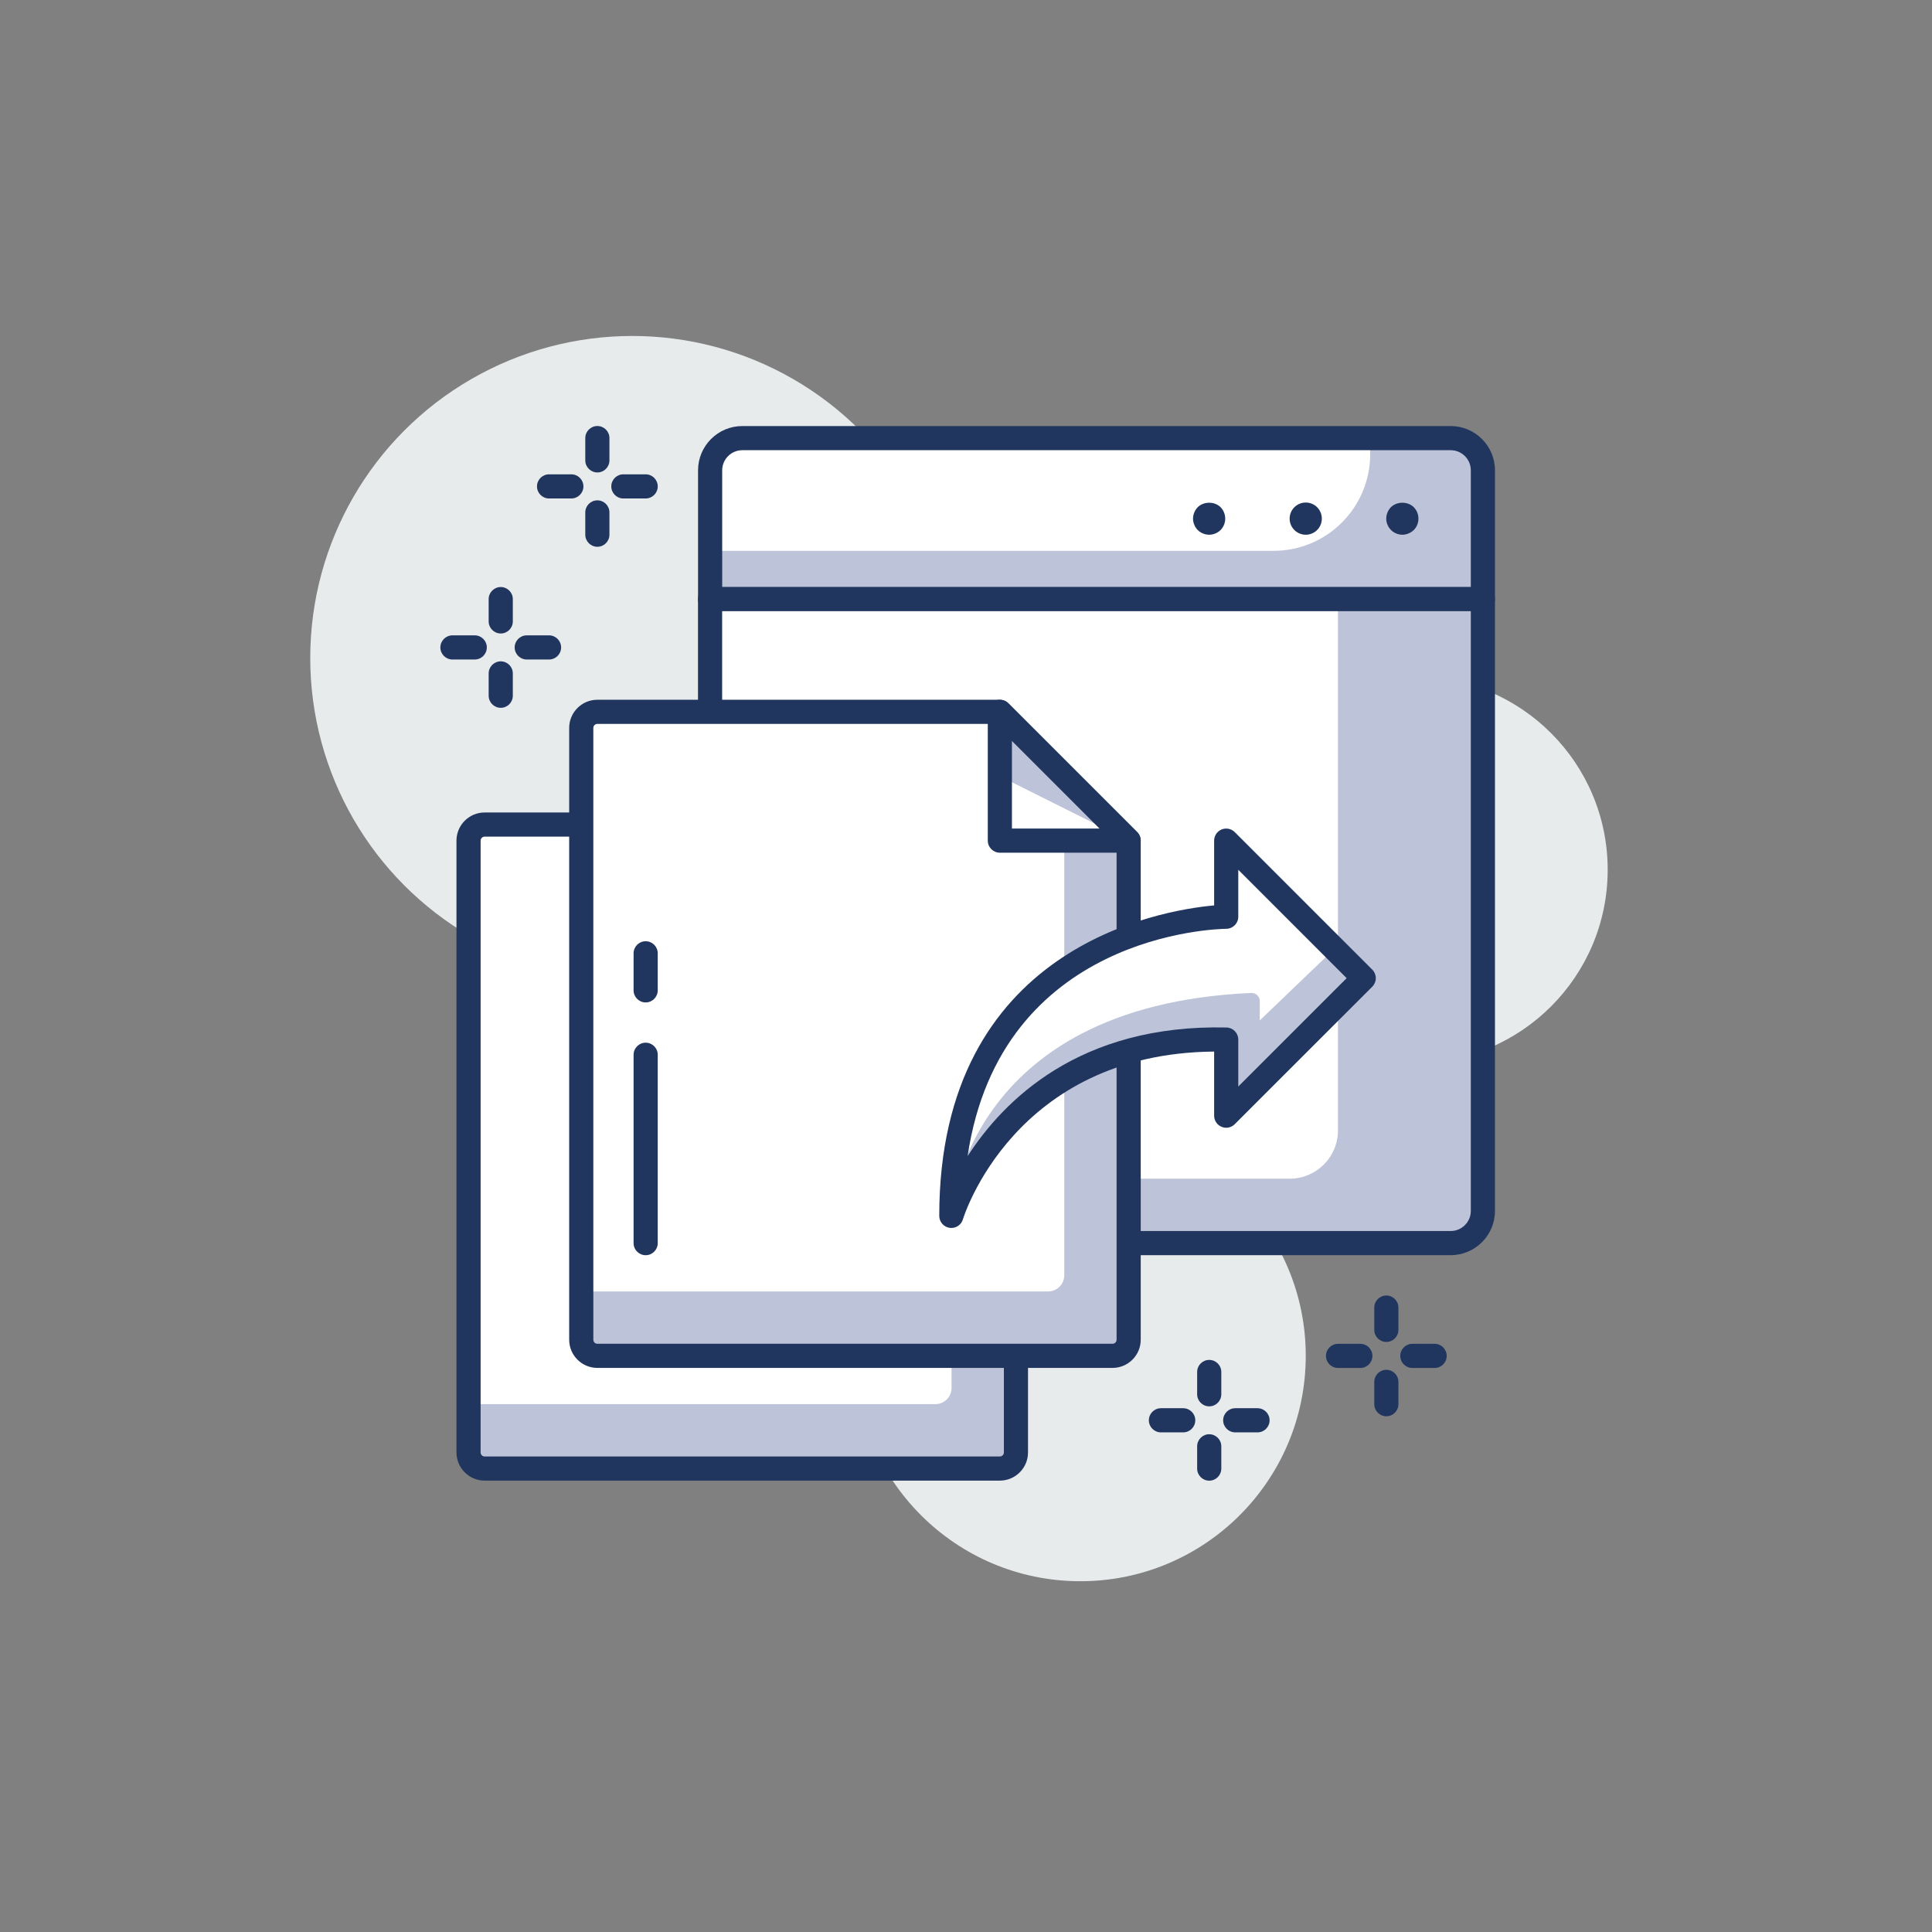 <?xml version="1.0" encoding="utf-8"?>
<!-- Generator: Adobe Illustrator 24.3.0, SVG Export Plug-In . SVG Version: 6.00 Build 0)  -->
<svg version="1.1" id="Layer_1" xmlns="http://www.w3.org/2000/svg" xmlns:xlink="http://www.w3.org/1999/xlink" x="0px" y="0px"
	 viewBox="0 0 120 120" enable-background="new 0 0 120 120" xml:space="preserve">
<rect x="0" y="0" width="120" height="120" fill="#808080" stroke="none"/>
<g>
	<circle fill="#E8EBEC" cx="67.103" cy="84.213" r="14"/>
	<circle fill="#E8EBEC" cx="87.856" cy="54.023" r="12"/>
	<circle fill="#E8EBEC" cx="39.27" cy="40.868" r="20"/>
	<g>
		<path fill="#BDC3D8" d="M92.105,37.213H44.107v-8c0-1.104,0.896-2,2-2h43.998c1.104,0,2,0.896,2,2V37.213z"/>
		<path fill="#FFFFFF" d="M79.105,34.213h-35v-5c0-1.104,0.896-2,2-2h39v1C85.105,31.526,82.419,34.213,79.105,34.213z"/>
		<path fill="#21365F" d="M87.101,33.213c-0.261,0-0.521-0.11-0.7-0.29c-0.19-0.19-0.3-0.45-0.3-0.71c0-0.26,0.109-0.52,0.29-0.71
			c0.38-0.37,1.05-0.37,1.42,0c0.189,0.19,0.29,0.44,0.29,0.71c0,0.269-0.101,0.519-0.29,0.71
			C87.62,33.102,87.37,33.213,87.101,33.213z"/>
		<path fill="#21365F" d="M80.101,32.213c0-0.551,0.449-1,1-1l0,0c0.559,0,1,0.449,1,1l0,0c0,0.55-0.441,1-1,1l0,0
			C80.55,33.213,80.101,32.762,80.101,32.213z"/>
		<path fill="#21365F" d="M75.101,33.213c-0.261,0-0.521-0.11-0.71-0.29c-0.181-0.19-0.29-0.45-0.29-0.71
			c0-0.26,0.109-0.52,0.29-0.71c0.38-0.37,1.05-0.37,1.42,0c0.189,0.19,0.29,0.45,0.29,0.71c0,0.26-0.101,0.519-0.29,0.71
			C75.63,33.102,75.37,33.213,75.101,33.213z"/>
		<path fill="#21365F" d="M92.105,37.963H44.107c-0.414,0-0.75-0.336-0.75-0.75v-8c0-1.517,1.233-2.75,2.75-2.75h43.998
			c1.517,0,2.75,1.233,2.75,2.75v8C92.855,37.627,92.519,37.963,92.105,37.963z M44.857,36.463h46.498v-7.25
			c0-0.689-0.561-1.25-1.25-1.25H46.107c-0.689,0-1.25,0.561-1.25,1.25V36.463z"/>
		<path fill="#BDC3D8" d="M92.105,37.213h-48v37.999c0,1.104,0.896,2,2,2h44c1.104,0,2-0.896,2-2V37.213z"/>
		<path fill="#FFFFFF" d="M83.104,37.213H44.107v35.998h35.997c1.657,0,3-1.343,3-3V37.213z"/>
		<path fill="#21365F" d="M90.105,77.961H46.104c-1.517,0-2.75-1.232-2.75-2.75V37.213c0-0.414,0.336-0.75,0.75-0.75h48.001
			c0.414,0,0.75,0.336,0.75,0.75v37.998C92.855,76.728,91.622,77.961,90.105,77.961z M44.854,37.963v37.248
			c0,0.689,0.56,1.25,1.25,1.25h44.001c0.689,0,1.25-0.561,1.25-1.25V37.963H44.854z"/>
		<path fill="#BDC3D8" d="M62.103,51.214h-32c-0.553,0-1,0.448-1,1v38c0,0.552,0.447,1,1,1h32c0.552,0,1-0.448,1-1v-38
			C63.103,51.662,62.655,51.214,62.103,51.214z"/>
		<path fill="#FFFFFF" d="M59.102,51.214H30.103c-0.553,0-1,0.448-1,1v34.999h28.999c0.553,0,1-0.447,1-1V51.214z"/>
		<path fill="#21365F" d="M62.102,91.964h-32c-0.965,0-1.75-0.785-1.75-1.75v-38c0-0.965,0.785-1.75,1.75-1.75h32
			c0.965,0,1.75,0.785,1.75,1.75v38C63.852,91.178,63.067,91.964,62.102,91.964z M30.102,51.964c-0.138,0-0.25,0.112-0.25,0.25v38
			c0,0.138,0.112,0.25,0.25,0.25h32c0.138,0,0.25-0.112,0.25-0.25v-38c0-0.138-0.112-0.25-0.25-0.25H30.102z"/>
		<path fill="#21365F" d="M40.103,30.961h-1.385c-0.414,0-0.75-0.336-0.75-0.75c0-0.414,0.336-0.75,0.75-0.75h1.385
			c0.414,0,0.75,0.336,0.75,0.75C40.853,30.625,40.518,30.961,40.103,30.961z"/>
		<path fill="#21365F" d="M35.487,30.961h-1.384c-0.414,0-0.75-0.336-0.75-0.75c0-0.414,0.336-0.75,0.75-0.75h1.384
			c0.414,0,0.75,0.336,0.75,0.75C36.237,30.625,35.901,30.961,35.487,30.961z"/>
		<path fill="#21365F" d="M37.103,33.961c-0.414,0-0.75-0.336-0.75-0.75v-1.384c0-0.414,0.336-0.75,0.75-0.75
			c0.414,0,0.75,0.336,0.75,0.75v1.384C37.853,33.625,37.518,33.961,37.103,33.961z"/>
		<path fill="#21365F" d="M37.103,29.345c-0.414,0-0.75-0.336-0.75-0.75v-1.385c0-0.414,0.336-0.75,0.75-0.75
			c0.414,0,0.75,0.336,0.75,0.75v1.385C37.853,29.01,37.518,29.345,37.103,29.345z"/>
		<path fill="#21365F" d="M89.108,84.967h-1.385c-0.414,0-0.75-0.336-0.75-0.75s0.336-0.75,0.75-0.75h1.385
			c0.414,0,0.75,0.336,0.75,0.75S89.522,84.967,89.108,84.967z"/>
		<path fill="#21365F" d="M84.493,84.967h-1.385c-0.414,0-0.75-0.336-0.75-0.75s0.336-0.75,0.75-0.75h1.385
			c0.414,0,0.75,0.336,0.75,0.75S84.907,84.967,84.493,84.967z"/>
		<path fill="#21365F" d="M86.108,87.967c-0.414,0-0.75-0.336-0.75-0.75v-1.385c0-0.414,0.336-0.75,0.75-0.75
			c0.414,0,0.75,0.336,0.75,0.75v1.385C86.858,87.631,86.522,87.967,86.108,87.967z"/>
		<path fill="#21365F" d="M86.108,83.351c-0.414,0-0.75-0.336-0.75-0.75v-1.385c0-0.414,0.336-0.75,0.75-0.75
			c0.414,0,0.75,0.336,0.75,0.75v1.385C86.858,83.015,86.522,83.351,86.108,83.351z"/>
		<path fill="#21365F" d="M78.107,88.967h-1.385c-0.414,0-0.75-0.336-0.75-0.75s0.336-0.75,0.75-0.75h1.385
			c0.414,0,0.75,0.336,0.75,0.75S78.521,88.967,78.107,88.967z"/>
		<path fill="#21365F" d="M73.491,88.967h-1.384c-0.414,0-0.75-0.336-0.75-0.75s0.336-0.75,0.75-0.75h1.384
			c0.414,0,0.75,0.336,0.75,0.75S73.905,88.967,73.491,88.967z"/>
		<path fill="#21365F" d="M75.107,91.967c-0.414,0-0.75-0.336-0.75-0.75v-1.384c0-0.414,0.336-0.75,0.75-0.75s0.75,0.336,0.75,0.75
			v1.384C75.857,91.631,75.521,91.967,75.107,91.967z"/>
		<path fill="#21365F" d="M75.107,87.351c-0.414,0-0.75-0.336-0.75-0.75v-1.385c0-0.414,0.336-0.75,0.75-0.75s0.75,0.336,0.75,0.75
			v1.385C75.857,87.015,75.521,87.351,75.107,87.351z"/>
		<path fill="#21365F" d="M34.102,40.963h-1.385c-0.414,0-0.75-0.336-0.75-0.75c0-0.414,0.336-0.75,0.75-0.75h1.385
			c0.414,0,0.75,0.336,0.75,0.75C34.852,40.627,34.517,40.963,34.102,40.963z"/>
		<path fill="#21365F" d="M29.487,40.963h-1.385c-0.414,0-0.75-0.336-0.75-0.75c0-0.414,0.336-0.75,0.75-0.75h1.385
			c0.414,0,0.75,0.336,0.75,0.75C30.237,40.627,29.901,40.963,29.487,40.963z"/>
		<path fill="#21365F" d="M31.102,43.963c-0.414,0-0.75-0.336-0.75-0.75v-1.385c0-0.414,0.336-0.75,0.75-0.75
			c0.414,0,0.75,0.336,0.75,0.75v1.385C31.852,43.627,31.517,43.963,31.102,43.963z"/>
		<path fill="#21365F" d="M31.102,39.347c-0.414,0-0.75-0.336-0.75-0.75v-1.385c0-0.414,0.336-0.75,0.75-0.75
			c0.414,0,0.75,0.336,0.75,0.75v1.385C31.852,39.011,31.517,39.347,31.102,39.347z"/>
		<path fill="#BDC3D8" d="M62.103,44.213h-25c-0.552,0-1,0.447-1,1v38c0,0.553,0.448,1,1,1h32c0.553,0,1-0.447,1-1v-31
			C66.979,49.089,65.227,47.338,62.103,44.213z"/>
		<path fill="#FFFFFF" d="M62.103,44.213h-25c-0.552,0-1,0.447-1,1v35h29c0.552,0,1-0.447,1-1v-31
			C64.541,46.65,63.665,45.775,62.103,44.213z"/>
		<path fill="#21365F" d="M69.103,84.963h-32c-0.965,0-1.75-0.785-1.75-1.75v-38c0-0.965,0.785-1.75,1.75-1.75h25
			c0.199,0,0.39,0.079,0.53,0.22l8,8c0.141,0.141,0.22,0.331,0.22,0.53v31C70.853,84.177,70.068,84.963,69.103,84.963z
			 M37.103,44.963c-0.138,0-0.25,0.112-0.25,0.25v38c0,0.138,0.112,0.25,0.25,0.25h32c0.138,0,0.25-0.112,0.25-0.25v-30.69
			l-7.561-7.56H37.103z"/>
		<polygon fill="#BDC3D8" points="70.103,52.213 62.103,44.213 62.103,52.213 		"/>
		<polygon fill="#FFFFFF" points="70.103,52.213 62.103,48.213 62.103,52.213 		"/>
		<path fill="#21365F" d="M70.103,52.963h-8c-0.414,0-0.75-0.336-0.75-0.75v-8c0-0.303,0.183-0.576,0.463-0.693
			c0.28-0.115,0.603-0.051,0.817,0.163l8,8c0.215,0.214,0.278,0.537,0.163,0.817C70.681,52.78,70.407,52.963,70.103,52.963z
			 M62.853,51.463h5.439l-5.439-5.44V51.463z"/>
		<path fill="#FFFFFF" d="M84.704,60.755l-8.542-8.542v4.726c0,0-17.072,0.15-17.072,18.583c0,0,3.298-11.269,17.072-10.952v4.727
			L84.704,60.755z"/>
		<path fill="#BDC3D8" d="M78.247,63.381v-1.204c0-0.285-0.244-0.517-0.528-0.503C59.78,62.468,59.09,75.522,59.09,75.522
			s3.298-11.269,17.072-10.952v4.727l8.542-8.542l-1.821-1.821L78.247,63.381z"/>
		<path fill="#21365F" d="M59.09,76.271c-0.036,0-0.071-0.002-0.107-0.008c-0.369-0.053-0.644-0.369-0.644-0.742
			c0-16.704,13.697-18.979,17.073-19.285v-4.023c0-0.303,0.183-0.576,0.463-0.693c0.28-0.115,0.603-0.052,0.817,0.163l8.542,8.542
			c0.141,0.141,0.22,0.332,0.22,0.53c0,0.198-0.079,0.39-0.22,0.53l-8.542,8.541c-0.215,0.215-0.537,0.28-0.817,0.163
			c-0.28-0.116-0.463-0.39-0.463-0.692v-3.982C62.974,65.42,59.84,75.627,59.809,75.732C59.714,76.056,59.418,76.271,59.09,76.271z
			 M76.912,54.023v2.916c0,0.412-0.332,0.746-0.742,0.75c-0.616,0.008-14.022,0.324-16.07,14.12
			c2.237-3.456,6.935-8.202,16.08-7.989c0.407,0.01,0.732,0.342,0.732,0.75v2.916l6.731-6.731L76.912,54.023z"/>
		<path fill="#21365F" d="M40.103,77.963c-0.414,0-0.75-0.336-0.75-0.75V65.513c0-0.414,0.336-0.75,0.75-0.75
			c0.414,0,0.75,0.336,0.75,0.75v11.699C40.853,77.627,40.518,77.963,40.103,77.963z"/>
		<path fill="#21365F" d="M40.103,62.263c-0.414,0-0.75-0.336-0.75-0.75v-2.301c0-0.414,0.336-0.75,0.75-0.75
			c0.414,0,0.75,0.336,0.75,0.75v2.301C40.853,61.927,40.518,62.263,40.103,62.263z"/>
	</g>
</g>
</svg>
